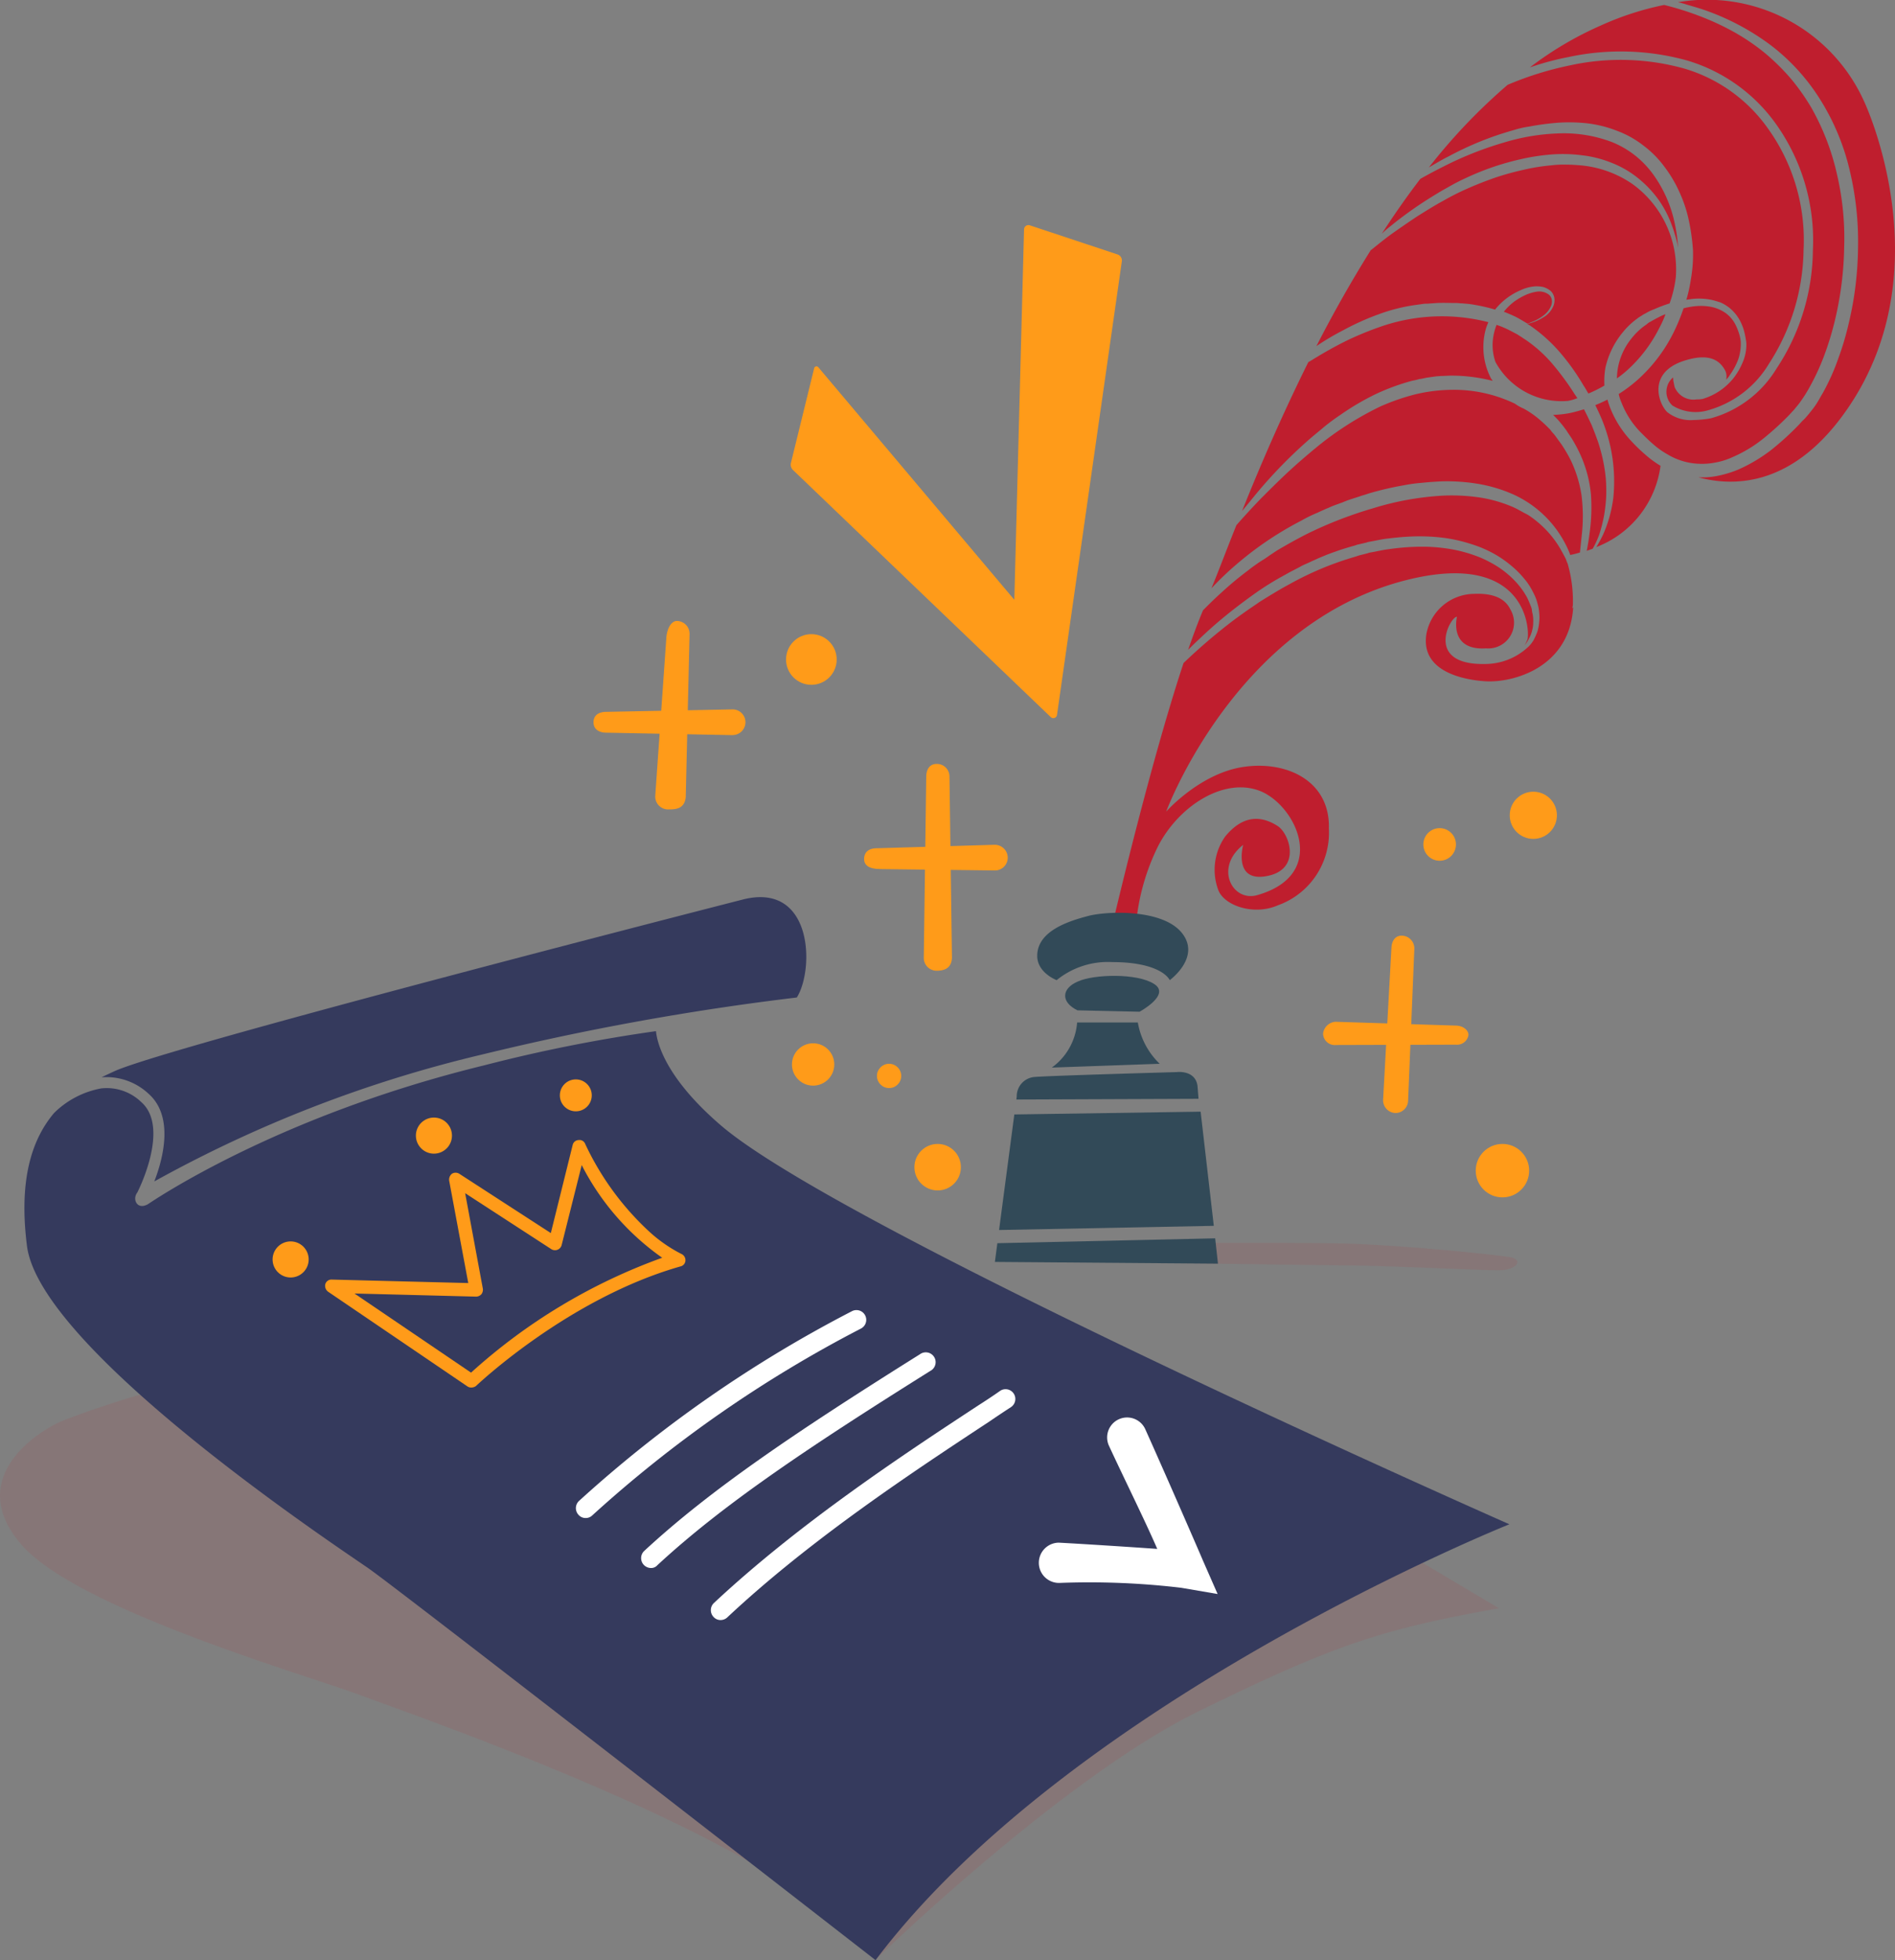 <svg xmlns="http://www.w3.org/2000/svg" width="153.993" height="159.24" viewBox="0 0 153.993 159.24">
  <rect x="0" y="0" width="153.993" height="159.24" fill="#808080" stroke="none"/>
  <g id="profile-welcome" transform="translate(-41.324 -17.162)">
    <path id="Path_5" data-name="Path 5" d="M287.411,112.463l.789-30.081a.358.358,0,0,1,.479-.338l7.133,2.368a.516.516,0,0,1,.338.536l-5.272,36.875a.3.3,0,0,1-.507.169l-20.947-20.073a.6.6,0,0,1-.169-.564l1.889-7.7a.193.193,0,0,1,.338-.085Z" transform="translate(-163.66 -46.574)" fill="#ff9b19"/>
    <circle id="Ellipse_1" data-name="Ellipse 1" cx="1.72" cy="1.72" r="1.72" transform="translate(105.68 101.918)" fill="#ff9b19"/>
    <circle id="Ellipse_2" data-name="Ellipse 2" cx="0.987" cy="0.987" r="0.987" transform="translate(112.587 103.582)" fill="#ff9b19"/>
    <circle id="Ellipse_3" data-name="Ellipse 3" cx="1.889" cy="1.889" r="1.889" transform="translate(115.631 110.094)" fill="#ff9b19"/>
    <circle id="Ellipse_4" data-name="Ellipse 4" cx="2.058" cy="2.058" r="2.058" transform="translate(105.2 68.68)" fill="#ff9b19"/>
    <circle id="Ellipse_5" data-name="Ellipse 5" cx="1.325" cy="1.325" r="1.325" transform="translate(156.989 84.439)" fill="#ff9b19"/>
    <circle id="Ellipse_6" data-name="Ellipse 6" cx="1.917" cy="1.917" r="1.917" transform="translate(164.009 81.479)" fill="#ff9b19"/>
    <circle id="Ellipse_7" data-name="Ellipse 7" cx="2.171" cy="2.171" r="2.171" transform="translate(161.246 110.094)" fill="#ff9b19"/>
    <g id="Group_521" data-name="Group 521" transform="translate(148.842 100.17)">
      <path id="Path_6" data-name="Path 6" d="M423.743,313.489a.951.951,0,0,1-1.043-.93,1.086,1.086,0,0,1,1.015-.959l9.754.31c.564,0,1.043.338,1.043.761a.931.931,0,0,1-1.015.789l-9.754.028Z" transform="translate(-422.7 -311.6)" fill="#ff9b19"/>
    </g>
    <g id="Group_522" data-name="Group 522" transform="translate(153.718 93.177)">
      <path id="Path_7" data-name="Path 7" d="M441.012,301.2h-.028a1.035,1.035,0,0,1-.987-1.071l.677-12.348c.028-.564.31-1.015.874-.987a1.035,1.035,0,0,1,.987,1.071l-.507,12.348A1.024,1.024,0,0,1,441.012,301.2Z" transform="translate(-439.996 -286.796)" fill="#ff9b19"/>
    </g>
    <g id="Group_523" data-name="Group 523" transform="translate(116.393 79.224)">
      <path id="Path_8" data-name="Path 8" d="M308.643,254.1a1.041,1.041,0,0,1-1.043-1.043l.2-14.716c0-.564.254-1.043.846-1.043a1.023,1.023,0,0,1,1.043,1.043l.2,14.716C309.855,253.651,309.573,254.1,308.643,254.1Z" transform="translate(-307.6 -237.3)" fill="#ff9b19"/>
    </g>
    <g id="Group_524" data-name="Group 524" transform="translate(111.544 85.792)">
      <path id="Path_9" data-name="Path 9" d="M290.4,261.756c0-.592.423-.874,1.015-.874L301,260.6h.028a1.054,1.054,0,0,1,1.043,1.015,1.04,1.04,0,0,1-1.015,1.071l-9.36-.113C291.669,262.545,290.4,262.658,290.4,261.756Z" transform="translate(-290.4 -260.6)" fill="#ff9b19"/>
    </g>
    <g id="Group_525" data-name="Group 525" transform="translate(94.571 67.608)">
      <path id="Path_10" data-name="Path 10" d="M231.24,211.407h-.056a1.043,1.043,0,0,1-.987-1.1l.9-12.827c.028-.564.31-1.41.9-1.381a1.043,1.043,0,0,1,.987,1.1l-.31,13.222C232.565,211.407,231.8,211.407,231.24,211.407Z" transform="translate(-230.196 -196.098)" fill="#ff9b19"/>
    </g>
    <g id="Group_526" data-name="Group 526" transform="translate(89.554 74.798)">
      <path id="Path_11" data-name="Path 11" d="M223.705,223.686l-10.262-.2c-.564,0-1.043-.254-1.043-.846s.451-.846,1.043-.846l10.262-.2a1.043,1.043,0,0,1,0,2.086Z" transform="translate(-212.4 -221.6)" fill="#ff9b19"/>
    </g>
    <g id="Group_534" data-name="Group 534" transform="translate(41.324 90.044)">
      <path id="Path_12" data-name="Path 12" d="M54.286,417.5a77.524,77.524,0,0,0-7.894,2.565C43.911,421.137,38.5,425,43.15,430.215s23.287,10.572,27.431,12.123c4.144,1.579,33.041,11.446,40.343,20.016l1.579,1.466s15.083-14.688,26.162-20.129,15-6.71,24.471-8.4l-28.22-16.774Z" transform="translate(-41.324 -377.518)" fill="#bf1e2e" opacity="0.1"/>
      <g id="Group_527" data-name="Group 527" transform="translate(1.985 0)">
        <path id="Path_13" data-name="Path 13" d="M74.406,291.642c2.086,1.832,1.212,5.244.479,7.133a104.387,104.387,0,0,1,26.557-10.29,216.267,216.267,0,0,1,25.655-4.652c1.438-2.284,1.325-9.444-4.426-7.95-8.035,2.058-46.771,12.038-51,13.927-.366.169-.733.338-1.071.507A5,5,0,0,1,74.406,291.642Z" transform="translate(-64.331 -275.679)" fill="#353a5d"/>
        <path id="Path_14" data-name="Path 14" d="M105.012,322c-4.68-4-5.244-6.879-5.328-7.7a125.572,125.572,0,0,0-14.011,2.791c-17.084,4.172-27.177,11.22-27.29,11.277-.874.479-1.269-.423-.846-.959.028-.056,2.706-5.272.31-7.358a4.033,4.033,0,0,0-3.242-1.1,7.316,7.316,0,0,0-3.834,2c-1.832,2.171-2.876,5.469-2.2,10.8,1.071,8.429,25.147,24.386,27.713,26.162s41.245,31.857,41.245,31.857c15.985-21.2,51.507-35.409,51.507-35.409S115.077,330.567,105.012,322Z" transform="translate(-48.364 -303.412)" fill="#353a5d"/>
      </g>
      <g id="Group_529" data-name="Group 529" transform="translate(22.014 14.807)">
        <g id="Group_528" data-name="Group 528" transform="translate(4.406 4.929)">
          <path id="Path_15" data-name="Path 15" d="M146.925,365.79a.568.568,0,0,1-.31-.085l-11.333-7.7a.593.593,0,0,1-.226-.62.518.518,0,0,1,.536-.366l11.079.282-1.551-8.317a.613.613,0,0,1,.226-.564.56.56,0,0,1,.592,0l7.443,4.821,1.776-7.161a.509.509,0,0,1,.479-.395.494.494,0,0,1,.536.31,22.823,22.823,0,0,0,5.244,7.161,11.743,11.743,0,0,0,2.565,1.776.553.553,0,0,1,.338.536.509.509,0,0,1-.395.479c-9.134,2.594-16.577,9.67-16.633,9.726A.705.705,0,0,1,146.925,365.79Zm-9.5-7.64,9.473,6.428a46.684,46.684,0,0,1,15.534-9.332,20.681,20.681,0,0,1-6.541-7.527l-1.635,6.512a.559.559,0,0,1-.846.31L146.418,350l1.438,7.753a.608.608,0,0,1-.113.451.6.6,0,0,1-.423.2Z" transform="translate(-135.039 -345.685)" fill="#ff9b19"/>
        </g>
        <circle id="Ellipse_8" data-name="Ellipse 8" cx="1.466" cy="1.466" r="1.466" transform="translate(11.782 3.101)" fill="#ff9b19"/>
        <circle id="Ellipse_9" data-name="Ellipse 9" cx="1.297" cy="1.297" r="1.297" transform="translate(23.481)" fill="#ff9b19"/>
        <circle id="Ellipse_10" data-name="Ellipse 10" cx="1.466" cy="1.466" r="1.466" transform="matrix(0.995, -0.099, 0.099, 0.995, 0, 13.314)" fill="#ff9b19"/>
      </g>
      <g id="Group_530" data-name="Group 530" transform="translate(84.427 42.236)">
        <path id="Path_16" data-name="Path 16" d="M355.317,439.875l-2.96-.507a63.337,63.337,0,0,0-9.867-.395,1.636,1.636,0,1,1-.113-3.27c.2,0,4.454.254,8.035.507-.987-2.284-2.847-6.033-3.947-8.429a1.622,1.622,0,0,1,2.96-1.325c1.8,4,4.652,10.572,4.68,10.657Z" transform="translate(-340.797 -425.496)" fill="#fff"/>
      </g>
      <g id="Group_531" data-name="Group 531" transform="translate(57.765 39.958)">
        <path id="Path_17" data-name="Path 17" d="M247.006,436.186a.751.751,0,0,1-.564-.254.8.8,0,0,1,.028-1.128c6.935-6.484,15.365-12.038,21.51-16.069q.93-.592,1.776-1.184a.794.794,0,0,1,.874,1.325q-.846.55-1.776,1.184c-6.118,4.031-14.491,9.529-21.313,15.928A.791.791,0,0,1,247.006,436.186Z" transform="translate(-246.223 -417.415)" fill="#fff"/>
      </g>
      <g id="Group_532" data-name="Group 532" transform="translate(52.099 37.019)">
        <path id="Path_18" data-name="Path 18" d="M226.934,424.471a.812.812,0,0,1-.592-.254.8.8,0,0,1,.028-1.128c5.385-4.99,12.292-9.642,22.413-15.985a.8.8,0,1,1,.846,1.353c-10.036,6.287-16.887,10.882-22.187,15.788A.66.66,0,0,1,226.934,424.471Z" transform="translate(-226.123 -406.988)" fill="#fff"/>
      </g>
      <g id="Group_533" data-name="Group 533" transform="translate(46.798 33.55)">
        <path id="Path_19" data-name="Path 19" d="M208.106,411.577a.751.751,0,0,1-.564-.254.8.8,0,0,1,.028-1.128,103.4,103.4,0,0,1,22.187-15.421.794.794,0,0,1,.733,1.41,102.134,102.134,0,0,0-21.821,15.167A.764.764,0,0,1,208.106,411.577Z" transform="translate(-207.323 -394.686)" fill="#fff"/>
      </g>
    </g>
    <g id="Group_537" data-name="Group 537" transform="translate(122.172 17.163)">
      <path id="Path_20" data-name="Path 20" d="M329.5,376.735s26.331.395,28.5.395,10.544.395,12.038.395,2.086-.874.9-1.071-8.683-.987-13.532-1.1-25.542-.113-27.91.507v.874Z" transform="translate(-329.105 -274.331)" fill="#bf1e2e" opacity="0.1"/>
      <path id="Path_21" data-name="Path 21" d="M349.1,328.243l-.085-1.071c-.2-1.3-1.692-1.1-1.692-1.1s-10.065.282-11.531.395a1.572,1.572,0,0,0-1.466,1.579l-.028.254Z" transform="translate(-332.552 -238.977)" fill="#324a58"/>
      <g id="Group_535" data-name="Group 535" transform="translate(0 90.31)">
        <path id="Path_22" data-name="Path 22" d="M346.751,346.775,345.68,337.5l-15.139.226-1.24,9.388Z" transform="translate(-328.962 -337.5)" fill="#324a58"/>
        <path id="Path_23" data-name="Path 23" d="M328.3,374.395l-.2,1.522,18.127.141L346,374Z" transform="translate(-328.1 -363.71)" fill="#324a58"/>
      </g>
      <path id="Path_24" data-name="Path 24" d="M344.5,315.465l8.768-.31a6.06,6.06,0,0,1-1.776-3.355h-4.934A4.987,4.987,0,0,1,344.5,315.465Z" transform="translate(-339.876 -228.736)" fill="#324a58"/>
      <path id="Path_25" data-name="Path 25" d="M349.35,301.163l5.046.113s2.565-1.381,1.184-2.255c-1.381-.9-4.934-.789-6.2-.2C348.053,299.387,347.968,300.486,349.35,301.163Z" transform="translate(-342.64 -219.085)" fill="#324a58"/>
      <g id="Group_536" data-name="Group 536" transform="translate(9.472)">
        <path id="Path_26" data-name="Path 26" d="M476.717,103.776a1.373,1.373,0,0,0,.31-.113,3.684,3.684,0,0,0,.987-.536,1.9,1.9,0,0,0,.648-.846.941.941,0,0,0,.028-.479.685.685,0,0,0-.254-.395,1.322,1.322,0,0,0-.93-.226,3.5,3.5,0,0,0-1.015.31,5.107,5.107,0,0,0-.93.564,4.858,4.858,0,0,0-.761.761c.31.113.62.254.93.395C476.069,103.382,476.379,103.579,476.717,103.776Z" transform="translate(-442.915 -77.491)" fill="#bf1e2e"/>
        <path id="Path_27" data-name="Path 27" d="M471.639,111.7a4.149,4.149,0,0,0,.169,2.114,6.116,6.116,0,0,0,5.864,3.158,3.637,3.637,0,0,0,.789-.226c-.085-.141-.2-.282-.282-.423a22.544,22.544,0,0,0-1.8-2.425,11.1,11.1,0,0,0-2.2-1.945c-.113-.056-.2-.141-.31-.2l-.31-.2c-.226-.113-.423-.226-.648-.338a7.75,7.75,0,0,0-1.015-.423A4.734,4.734,0,0,0,471.639,111.7Z" transform="translate(-440.6 -84.402)" fill="#bf1e2e"/>
        <path id="Path_28" data-name="Path 28" d="M400.428,122.781a39.075,39.075,0,0,1,4.4-4.511c.395-.338.818-.677,1.212-1.015q.634-.507,1.269-.93a20.926,20.926,0,0,1,2.763-1.635,17.8,17.8,0,0,1,3.045-1.128l.395-.085.2-.056.2-.028.395-.085.395-.056.2-.028.2-.028.395-.028c.282,0,.536-.028.818-.028a13.509,13.509,0,0,1,3.355.423.591.591,0,0,0-.113-.169,5.779,5.779,0,0,1-.451-1.156,5.536,5.536,0,0,1-.085-2.453,4.019,4.019,0,0,1,.31-.987,15.153,15.153,0,0,0-8.514.282,26.7,26.7,0,0,0-2.819,1.128c-.93.451-1.8.93-2.678,1.466-.2.113-.395.254-.62.366-2.171,4.37-3.975,8.57-5.385,12.094C399.695,123.683,400.061,123.232,400.428,122.781Z" transform="translate(-388.7 -82.625)" fill="#bf1e2e"/>
        <path id="Path_29" data-name="Path 29" d="M497.439,55.757a5.581,5.581,0,0,0,1.325-.423,10.871,10.871,0,0,0,2.453-1.466,23.667,23.667,0,0,0,2.171-1.973l.254-.282a1.823,1.823,0,0,0,.225-.254c.141-.169.31-.366.423-.536a10.9,10.9,0,0,0,.761-1.212,18.7,18.7,0,0,0,1.212-2.65,24.893,24.893,0,0,0,.846-2.819,27.333,27.333,0,0,0,.733-5.836,22.755,22.755,0,0,0-.564-5.864,19.772,19.772,0,0,0-2.086-5.469,17.524,17.524,0,0,0-1.691-2.4,17.981,17.981,0,0,0-2.086-2.058,17.593,17.593,0,0,0-2.424-1.663,21.221,21.221,0,0,0-2.678-1.269,24.734,24.734,0,0,0-3.1-.987,23.979,23.979,0,0,0-5.131,1.663,28.037,28.037,0,0,0-5.779,3.411,22.84,22.84,0,0,1,3.158-.846,20.163,20.163,0,0,1,9.613.282,13.606,13.606,0,0,1,7.245,5.187A16.291,16.291,0,0,1,505.3,38.532a17.663,17.663,0,0,1-2.96,9.613,9.058,9.058,0,0,1-5.328,4.031,8.825,8.825,0,0,1-1.41.141,3.047,3.047,0,0,1-2.143-.648c-.7-.677-1.692-3.3,1.579-4.229,1.832-.536,2.706,0,3.158.9a1.174,1.174,0,0,1,.056.7,2.129,2.129,0,0,0,.31-.395,5.491,5.491,0,0,0,.677-1.269,3.972,3.972,0,0,0,.2-1.41,2.9,2.9,0,0,0-.141-.677,4.429,4.429,0,0,0-.254-.648,2.635,2.635,0,0,0-.874-1.043A3.164,3.164,0,0,0,496.9,43.1a4.724,4.724,0,0,0-1.41,0,6.236,6.236,0,0,0-.7.141,15.7,15.7,0,0,1-.9,2.143,12.739,12.739,0,0,1-2.96,3.778,12.108,12.108,0,0,1-1.41,1.043,4.02,4.02,0,0,0,.254.761,7.136,7.136,0,0,0,1.522,2.34c.338.338.677.677,1.043.987a6.594,6.594,0,0,0,1.156.818,5.329,5.329,0,0,0,2.594.761A5.6,5.6,0,0,0,497.439,55.757Z" transform="translate(-448.3 -18.195)" fill="#bf1e2e"/>
        <path id="Path_30" data-name="Path 30" d="M493.144,143.727a13.468,13.468,0,0,0,.169-1.494,13.1,13.1,0,0,0-.028-1.494,13.659,13.659,0,0,0-.226-1.494,14.118,14.118,0,0,0-.395-1.466c-.169-.479-.338-.93-.536-1.41-.2-.423-.395-.846-.62-1.269-.366.113-.761.226-1.156.31a8.872,8.872,0,0,1-1.212.141H489c.169.169.367.367.536.564.085.113.169.2.254.31l.254.338c.085.113.141.226.226.338l.226.338a11.588,11.588,0,0,1,.761,1.438,10.065,10.065,0,0,1,.818,3.129,15,15,0,0,1-.113,3.186c-.056.479-.141.959-.226,1.41.141-.056.31-.113.479-.169a7,7,0,0,0,.564-1.24A12.383,12.383,0,0,0,493.144,143.727Z" transform="translate(-453.112 -101.851)" fill="#bf1e2e"/>
        <path id="Path_31" data-name="Path 31" d="M420.581,138.067a10.1,10.1,0,0,0-.874-2.847,11.992,11.992,0,0,0-.761-1.3l-.226-.31c-.085-.113-.141-.2-.226-.31a2.466,2.466,0,0,0-.226-.282,1.975,1.975,0,0,1-.226-.282,11.692,11.692,0,0,0-1.071-.987,7.461,7.461,0,0,0-1.1-.733,3.466,3.466,0,0,1-.7-.395,11.463,11.463,0,0,0-5.131-1.128,13.291,13.291,0,0,0-2.96.366,17.939,17.939,0,0,0-2.847.987,25.916,25.916,0,0,0-5.131,3.27c-.789.648-1.579,1.325-2.34,2.03s-1.494,1.438-2.227,2.171c-.677.7-1.353,1.438-2,2.171-.818,2.03-1.466,3.778-2.03,5.131a25.394,25.394,0,0,1,2.368-2.227,27.233,27.233,0,0,1,4.934-3.27,11.521,11.521,0,0,1,1.325-.648c.226-.113.451-.2.677-.31.226-.085.451-.2.677-.282l.7-.254c.113-.056.226-.085.338-.141l.338-.113.7-.226c.226-.085.479-.141.7-.226a25.519,25.519,0,0,1,2.9-.677,12.716,12.716,0,0,1,1.494-.2c.508-.056.987-.085,1.494-.113a15.506,15.506,0,0,1,3.017.2,11.873,11.873,0,0,1,2.9.874,8.887,8.887,0,0,1,4.285,4.172,5.728,5.728,0,0,1,.31.733,7.977,7.977,0,0,0,.789-.2l.169-1.607A13.748,13.748,0,0,0,420.581,138.067Z" transform="translate(-382.381 -97.826)" fill="#bf1e2e"/>
        <path id="Path_32" data-name="Path 32" d="M445.693,78.217a6.086,6.086,0,0,1,1.156-1.1,2.35,2.35,0,0,1,.338-.226,2.1,2.1,0,0,1,.338-.2,4.015,4.015,0,0,1,.7-.338,11.63,11.63,0,0,1,1.269-.479,9.479,9.479,0,0,0,.507-2.143,8.565,8.565,0,0,0-3.524-7.555,8.825,8.825,0,0,0-4.257-1.522c-.367-.028-.761-.056-1.156-.056a7.938,7.938,0,0,0-1.156.056,16.033,16.033,0,0,0-2.284.367,22.382,22.382,0,0,0-2.255.62c-.733.254-1.466.536-2.171.846a20.566,20.566,0,0,0-2.086,1.043c-.677.366-1.353.789-2.03,1.212-.648.423-1.3.874-1.945,1.325s-1.269.959-1.861,1.438c-.028,0-.028.028-.056.028-1.607,2.565-3.1,5.216-4.426,7.809a21.422,21.422,0,0,1,2.2-1.3,20.687,20.687,0,0,1,2.9-1.3,14.252,14.252,0,0,1,3.1-.761l.395-.056a1.861,1.861,0,0,1,.395-.028l.395-.028.395-.028c.536-.028,1.071,0,1.607,0,.141,0,.282.028.395.028.141,0,.282.028.395.028a7.6,7.6,0,0,1,.789.113,13.8,13.8,0,0,1,1.551.366c.056-.056.085-.113.141-.169a5.311,5.311,0,0,1,1.945-1.41,3.342,3.342,0,0,1,1.184-.31,2.635,2.635,0,0,1,.648.056,1.708,1.708,0,0,1,.592.31,1.014,1.014,0,0,1,.31.592,1.256,1.256,0,0,1-.085.648,1.909,1.909,0,0,1-.789.9,4.032,4.032,0,0,1-1.071.479.823.823,0,0,1-.254.056c.113.085.225.141.338.226a12.7,12.7,0,0,1,2.4,2.2,18.015,18.015,0,0,1,1.832,2.594c.141.2.254.423.395.648a11.13,11.13,0,0,0,1.3-.648,6.406,6.406,0,0,1,.085-1.466A6.874,6.874,0,0,1,445.693,78.217Z" transform="translate(-404.138 -51.226)" fill="#bf1e2e"/>
        <path id="Path_33" data-name="Path 33" d="M506.5,137.685a8.56,8.56,0,0,1-1.3-.959,13.778,13.778,0,0,1-1.128-1.1,8.429,8.429,0,0,1-1.692-2.706,5.26,5.26,0,0,1-.2-.62,10.505,10.505,0,0,1-.987.451c.2.423.395.818.564,1.24a13.2,13.2,0,0,1,.9,6.259,10.418,10.418,0,0,1-.846,3.045,11.011,11.011,0,0,1-.536.987,8.221,8.221,0,0,0,5.216-6.6Z" transform="translate(-461.872 -99.84)" fill="#bf1e2e"/>
        <path id="Path_34" data-name="Path 34" d="M415.009,169.134l.056-.282a10.874,10.874,0,0,0-.423-3.383l-.085-.2-.056-.169-.085-.169-.169-.31c-.056-.113-.113-.2-.169-.31a8.189,8.189,0,0,0-1.776-2.143c-.169-.141-.367-.31-.536-.423l-.282-.2a3.075,3.075,0,0,0-.31-.169c-.113-.056-.2-.113-.31-.169l-.31-.169a6.031,6.031,0,0,0-.62-.282,11.041,11.041,0,0,0-2.678-.7,15.628,15.628,0,0,0-2.819-.113,24.024,24.024,0,0,0-2.819.338,23.224,23.224,0,0,0-2.763.677,33.024,33.024,0,0,0-5.328,2.058c-.846.423-1.691.9-2.509,1.381l-.592.395c-.2.141-.395.282-.592.395l-.31.2-.282.2c-.2.141-.395.282-.564.423a27.033,27.033,0,0,0-2.2,1.832c-.507.451-.987.93-1.466,1.41-.395.93-.789,2-1.212,3.214.282-.282.564-.564.874-.846q1.057-1.015,2.2-1.945c.761-.62,1.551-1.212,2.34-1.776a23.115,23.115,0,0,1,2.509-1.551c.423-.254.874-.451,1.3-.7.226-.113.451-.2.677-.31s.451-.2.677-.31l.677-.282c.226-.085.451-.169.7-.254.451-.169.93-.31,1.41-.451a2.618,2.618,0,0,0,.366-.113l.366-.085.367-.085.169-.056c.056,0,.113-.028.169-.028.479-.085.959-.2,1.466-.254.479-.056.987-.113,1.494-.141a15.894,15.894,0,0,1,2.988.085,12.252,12.252,0,0,1,1.466.282,14.077,14.077,0,0,1,1.438.451,9.989,9.989,0,0,1,1.353.648,9,9,0,0,1,1.24.874,7.692,7.692,0,0,1,1.071,1.071,4.984,4.984,0,0,1,.451.62c.141.226.254.451.366.677a3.533,3.533,0,0,1,.254.7,3.614,3.614,0,0,1,.141.761,3.439,3.439,0,0,1,0,.761,3.614,3.614,0,0,1-.141.761,5.328,5.328,0,0,1-.31.7,2.453,2.453,0,0,1-.479.592,5.119,5.119,0,0,1-3.383,1.353c-5.1.141-2.9-3.891-2.368-3.834,0,0-.7,2.763,2.368,2.565a2.093,2.093,0,0,0,1.973-3.158c-.507-1.071-1.72-1.325-2.96-1.269a3.985,3.985,0,0,0-3.862,3.242c-.536,3.214,3.355,3.778,4.849,3.862,2.2.113,6.766-1.1,7.076-6A.151.151,0,0,0,415.009,169.134Z" transform="translate(-377.57 -119.675)" fill="#bf1e2e"/>
        <path id="Path_35" data-name="Path 35" d="M540.139,25.433A14,14,0,0,0,525,17.342a7.055,7.055,0,0,1,.733.2c.479.141.987.282,1.466.451a19.829,19.829,0,0,1,5.385,2.876,16.65,16.65,0,0,1,4.088,4.567,18.912,18.912,0,0,1,2.312,5.695,24.8,24.8,0,0,1,.648,6.118,28.115,28.115,0,0,1-.2,3.073,27.012,27.012,0,0,1-.536,3.017,23.507,23.507,0,0,1-.874,2.96,17.988,17.988,0,0,1-1.269,2.819c-.141.226-.254.451-.395.677a5.313,5.313,0,0,1-.451.648c-.169.226-.338.423-.507.62a2.664,2.664,0,0,1-.282.282l-.254.282a23.052,23.052,0,0,1-2.284,2.086,12.945,12.945,0,0,1-2.706,1.607,9.026,9.026,0,0,1-1.551.479,6.311,6.311,0,0,1-1.635.141h-.028c3.045.818,7.866.677,12.179-5.667C546.539,38.966,540.139,25.433,540.139,25.433Z" transform="translate(-478.962 -17.163)" fill="#bf1e2e"/>
        <path id="Path_36" data-name="Path 36" d="M385.8,177.378c10.093-2.481,9.924,4.736,9.67,4.934a2.059,2.059,0,0,1-.2.395,2.417,2.417,0,0,0,.366-.564,2.585,2.585,0,0,0,.254-.648,2.78,2.78,0,0,0,.085-.677,2.745,2.745,0,0,0-.056-.677,1.415,1.415,0,0,1-.056-.338,1.587,1.587,0,0,0-.113-.338,6.446,6.446,0,0,0-.282-.648,6.733,6.733,0,0,0-.366-.592c-.141-.2-.282-.367-.423-.536a7.73,7.73,0,0,0-2.2-1.72,8.322,8.322,0,0,0-1.269-.564,12.246,12.246,0,0,0-1.353-.395,13.8,13.8,0,0,0-2.791-.31,18.961,18.961,0,0,0-2.819.2c-.479.056-.93.169-1.41.254-.056,0-.113.028-.169.028l-.169.056-.338.085-.338.085-.169.056c-.056.028-.113.028-.169.056a25.411,25.411,0,0,0-5.272,2.2c-.846.451-1.663.959-2.481,1.466-.395.282-.789.536-1.184.818s-.789.564-1.156.846a47.3,47.3,0,0,0-3.834,3.3c-2.847,8.6-5.864,21.623-5.864,21.623h1.973a17.875,17.875,0,0,1,1.861-6.822c1.776-3.355,5.526-5.61,8.4-4.342,2.876,1.3,5.385,6.766-.395,8.4-2,.564-3.5-2.227-1.128-4.088,0,0-.9,3.242,2.171,2.481,2.509-.648,1.579-3.383.648-4-1.438-.93-2.9-.846-4.285.846a4.689,4.689,0,0,0-.536,4.4c.536,1.24,2.9,2.03,4.821,1.184a6.256,6.256,0,0,0,4.144-6.23c.113-3.834-3.355-5.526-6.907-5.018s-6.315,3.637-6.315,3.637S371.821,180.818,385.8,177.378Z" transform="translate(-361.7 -130.287)" fill="#bf1e2e"/>
        <path id="Path_37" data-name="Path 37" d="M473.047,60.2a1.5,1.5,0,0,0-.536,1.015,1.519,1.519,0,0,0,.479,1.269,3.607,3.607,0,0,0,2.96.366,8.394,8.394,0,0,0,4.877-3.75,17.4,17.4,0,0,0,2.819-9.247,15.543,15.543,0,0,0-2.847-9.811,12.727,12.727,0,0,0-6.851-4.934,19.248,19.248,0,0,0-9.3-.254A26.563,26.563,0,0,0,459.6,36.43a46.744,46.744,0,0,0-6.4,6.71c.536-.31,1.043-.62,1.607-.9a26.13,26.13,0,0,1,4.285-1.832c.366-.113.733-.226,1.128-.338a7.647,7.647,0,0,1,1.156-.254,21.229,21.229,0,0,1,2.34-.31,13.679,13.679,0,0,1,2.4.056,9.833,9.833,0,0,1,2.34.592,7.976,7.976,0,0,1,2.143,1.184,8.287,8.287,0,0,1,1.72,1.72,10.446,10.446,0,0,1,1.24,2.086,10.865,10.865,0,0,1,.761,2.284,16.91,16.91,0,0,1,.338,2.4,11.3,11.3,0,0,1-.169,2.4,11.724,11.724,0,0,1-.366,1.663c.141-.028.254-.028.395-.056a5.13,5.13,0,0,1,1.607.056c.254.056.536.141.789.226a3.594,3.594,0,0,1,.7.423,3.459,3.459,0,0,1,.987,1.3,4.02,4.02,0,0,1,.254.761,7.718,7.718,0,0,1,.141.789,3.612,3.612,0,0,1-.282,1.551,5.476,5.476,0,0,1-.789,1.353,5.068,5.068,0,0,1-2.509,1.663h-.028a2.134,2.134,0,0,1-.423.028,1.654,1.654,0,0,1-1.8-1.015l-.085-.423c0-.028-.028-.056-.028-.113,0,.028.028.056.028.085A1.382,1.382,0,0,1,473.047,60.2Z" transform="translate(-427.404 -29.54)" fill="#bf1e2e"/>
        <path id="Path_38" data-name="Path 38" d="M510.839,108.828a8.111,8.111,0,0,0,.507-1.128,4.15,4.15,0,0,0-.62.282c-.226.113-.423.226-.62.338a1.013,1.013,0,0,0-.282.2c-.085.056-.2.141-.282.2a5.45,5.45,0,0,0-.987.987,5.29,5.29,0,0,0-1.1,2.509,5.933,5.933,0,0,0-.056.7,9.169,9.169,0,0,0,.818-.648A11.618,11.618,0,0,0,510.839,108.828Z" transform="translate(-466.324 -82.176)" fill="#bf1e2e"/>
        <path id="Path_39" data-name="Path 39" d="M440.361,63.092c.62-.507,1.269-.987,1.917-1.438s1.325-.874,2.03-1.3c.338-.2.7-.395,1.043-.592.367-.2.7-.366,1.071-.536a21.571,21.571,0,0,1,4.539-1.551,16.947,16.947,0,0,1,2.4-.366,11.9,11.9,0,0,1,2.453.056,9.04,9.04,0,0,1,2.4.592,8.069,8.069,0,0,1,2.143,1.212,9.021,9.021,0,0,1,1.692,1.748,8.646,8.646,0,0,1,1.128,2.143c.141.367.254.761.366,1.156a5.766,5.766,0,0,1,.141.677,12.551,12.551,0,0,0-.282-2.03,10.4,10.4,0,0,0-1.748-3.947,7.792,7.792,0,0,0-1.494-1.551,7.612,7.612,0,0,0-1.861-1.071,11.016,11.016,0,0,0-4.313-.7,17.1,17.1,0,0,0-4.426.733,28.366,28.366,0,0,0-4.229,1.607c-.874.423-1.748.874-2.594,1.353-1.1,1.438-2.143,2.932-3.129,4.454A9.116,9.116,0,0,1,440.361,63.092Z" transform="translate(-417.638 -44.757)" fill="#bf1e2e"/>
      </g>
      <path id="Path_40" data-name="Path 40" d="M341.879,285.66a6.6,6.6,0,0,1,4.539-1.466c3.073,0,4.342.874,4.652,1.466,0,0,2.565-1.861.987-3.834s-6.118-1.776-7.612-1.381-4.144,1.184-4.144,3.242C340.3,285.068,341.879,285.66,341.879,285.66Z" transform="translate(-336.861 -206.035)" fill="#324a58"/>
    </g>
  </g>
</svg>

